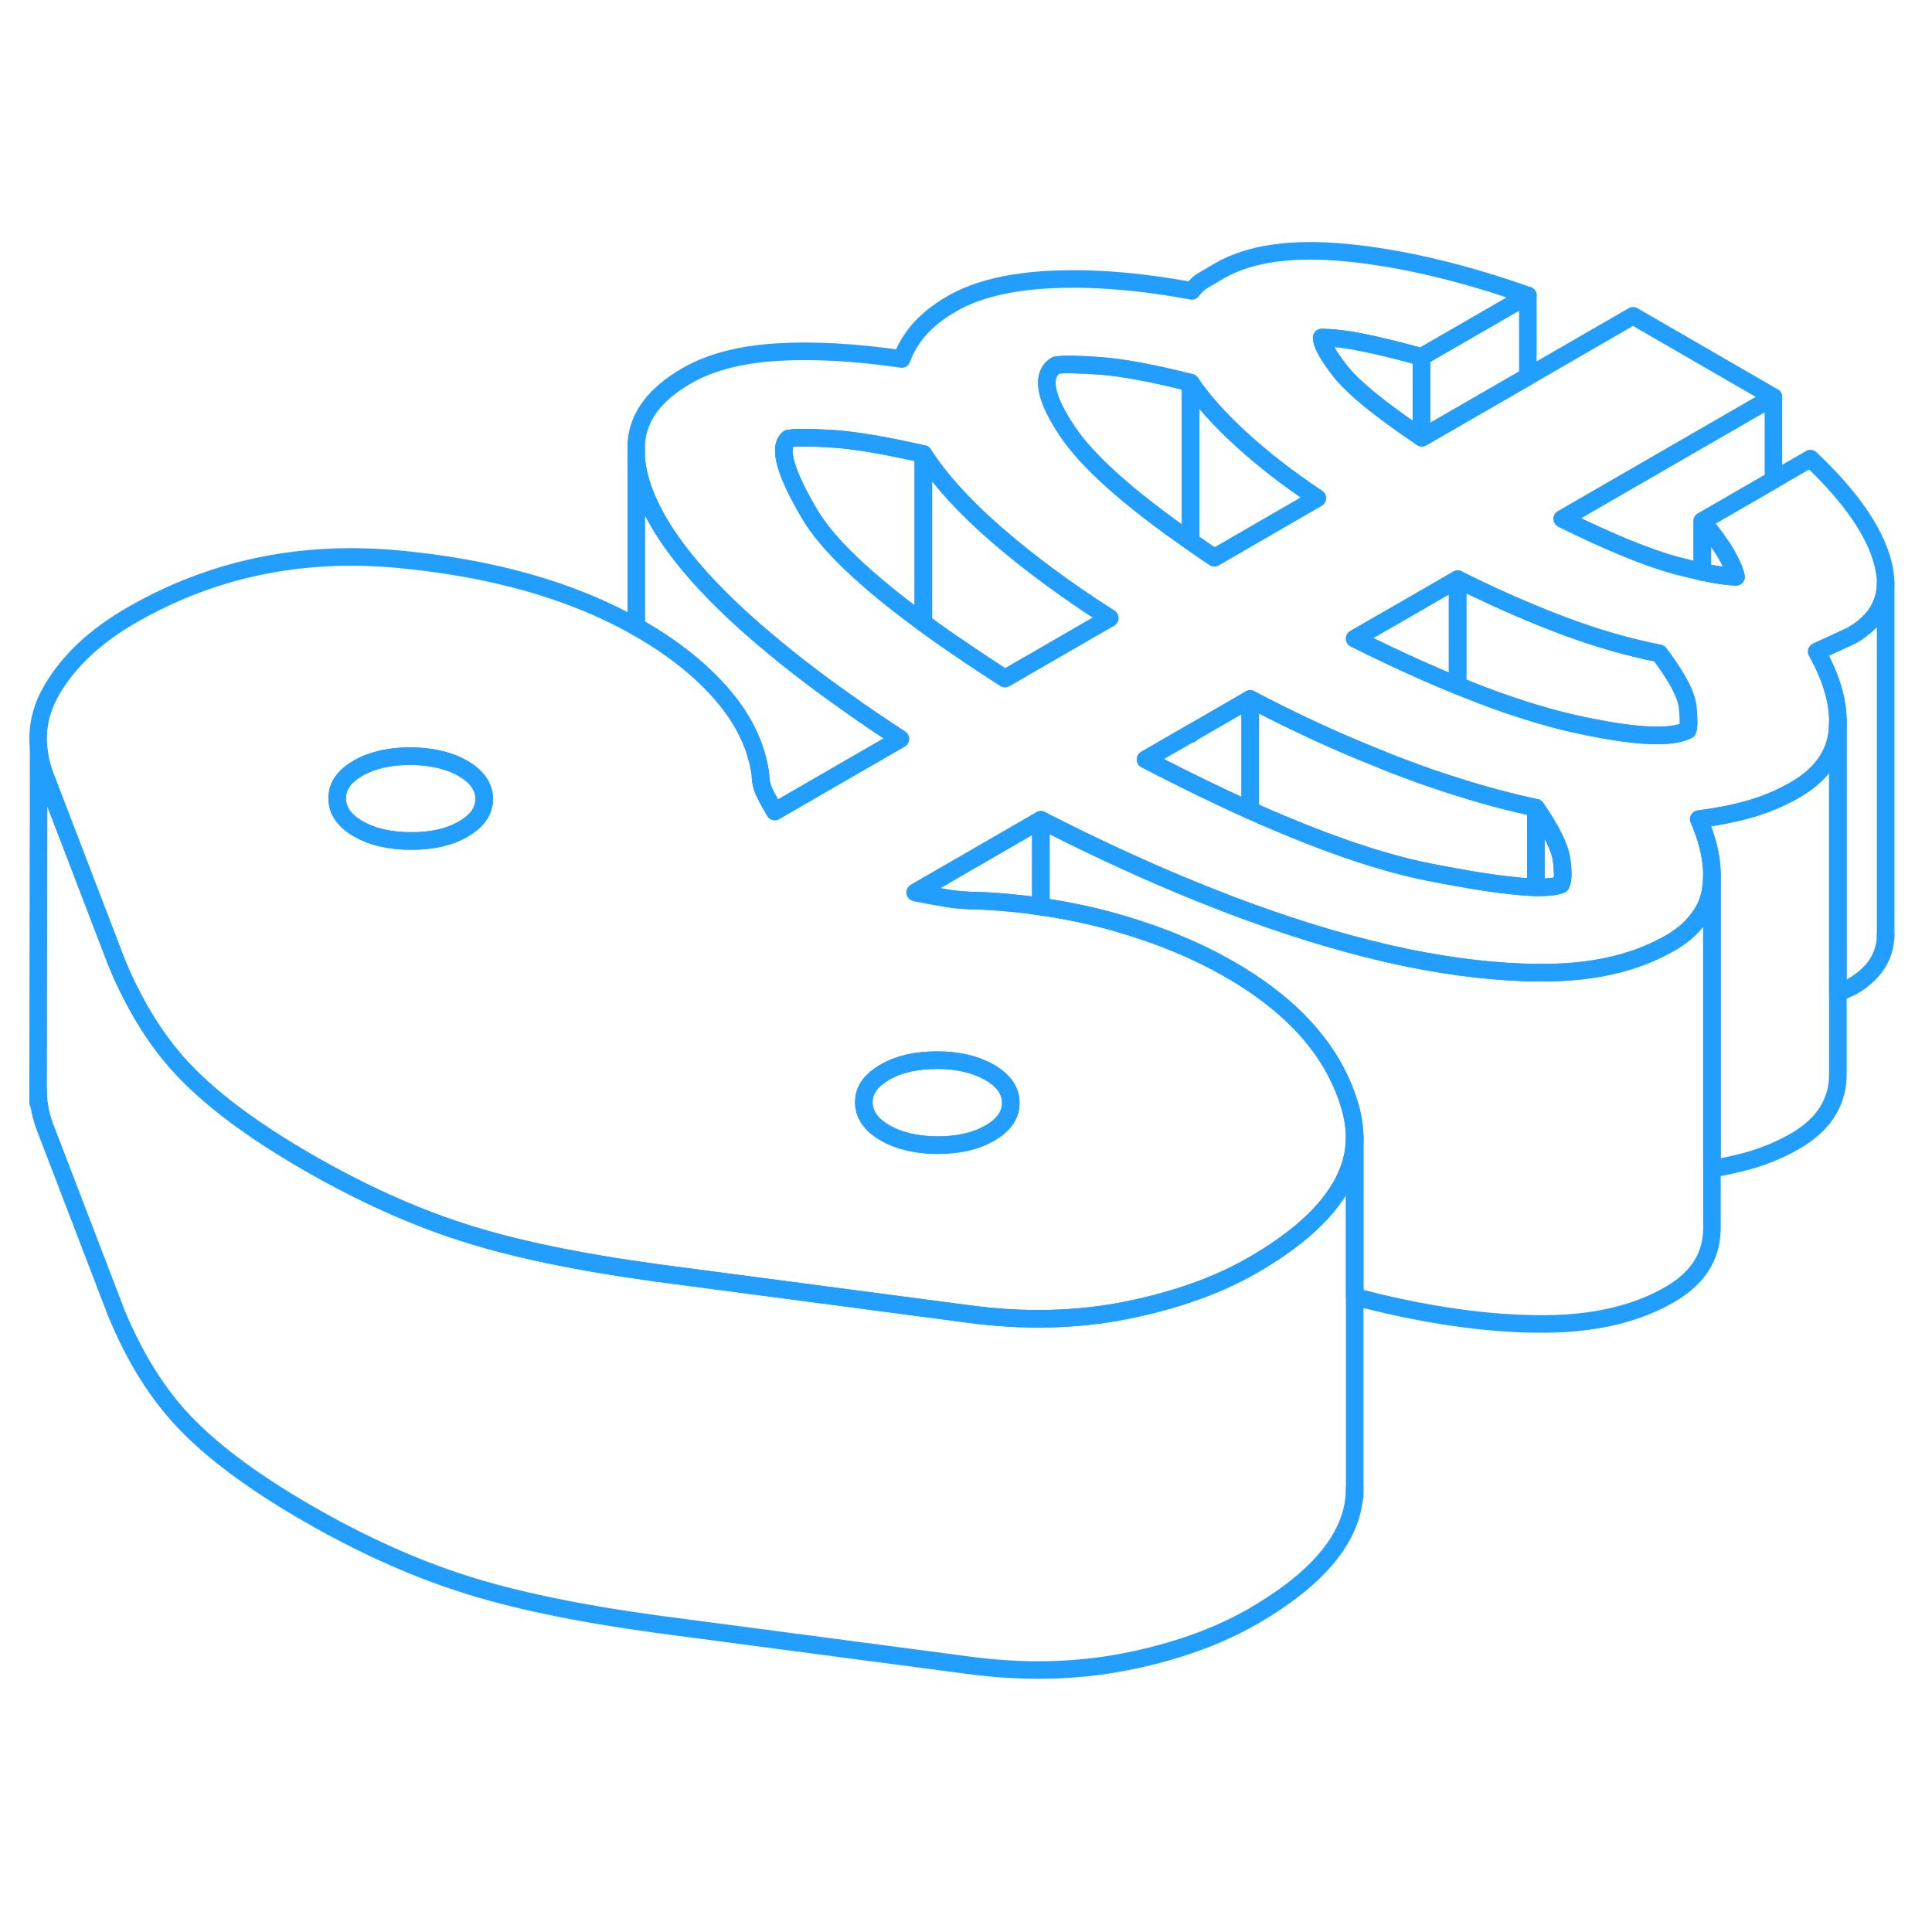 <svg width="48" height="48" viewBox="0 0 110 86" fill="none" xmlns="http://www.w3.org/2000/svg" stroke-width="1px" stroke-linecap="round" stroke-linejoin="round"><path d="M88.97 37.551C88.99 37.931 88.96 38.201 88.87 38.361C88.58 38.481 88.11 38.531 87.45 38.521V33.991C88.32 35.251 88.81 36.241 88.91 36.951C88.94 37.171 88.96 37.361 88.97 37.531V37.551ZM88.97 37.551C88.96 37.551 88.96 37.551 88.95 37.551H88.97ZM67.75 29.781C67.75 29.781 67.78 29.791 67.79 29.791V29.761L67.75 29.781Z" stroke="#229EFF" stroke-linejoin="round"/><path d="M97.471 37.821V57.691C97.481 58.051 97.451 58.411 97.391 58.751C97.161 59.961 96.391 60.941 95.061 61.711C93.271 62.741 91.091 63.291 88.501 63.371C85.911 63.441 83.051 63.141 79.921 62.491C79.011 62.301 78.081 62.081 77.131 61.821V52.681C77.121 52.211 77.051 51.731 76.931 51.251C76.861 50.971 76.771 50.701 76.681 50.431C75.791 47.911 73.951 45.741 71.181 43.911C70.821 43.671 70.451 43.441 70.061 43.221C68.131 42.101 65.931 41.201 63.471 40.501C62.111 40.121 60.701 39.821 59.261 39.621V34.681C61.891 36.031 64.511 37.251 67.101 38.341C67.981 38.711 68.861 39.061 69.741 39.401C69.811 39.431 69.871 39.451 69.941 39.481C70.361 39.641 70.771 39.791 71.181 39.941C74.261 41.061 77.171 41.911 79.921 42.491C80.031 42.511 80.151 42.541 80.261 42.561C82.841 43.081 85.241 43.351 87.451 43.381C87.761 43.381 88.061 43.381 88.361 43.371H88.501C90.811 43.301 92.801 42.851 94.471 42.021C94.671 41.921 94.871 41.821 95.061 41.711C95.691 41.351 96.191 40.941 96.561 40.481C97.001 39.971 97.271 39.391 97.391 38.751C97.411 38.611 97.431 38.471 97.451 38.321C97.461 38.161 97.471 37.991 97.471 37.821Z" stroke="#229EFF" stroke-linejoin="round"/><path d="M107.2 20.051C106.73 18.241 105.35 16.261 103.08 14.111L100.97 15.331L96.921 17.671C97.531 18.401 97.98 19.021 98.28 19.541C98.58 20.061 98.77 20.491 98.841 20.841C98.4 20.831 97.76 20.741 96.921 20.561C96.481 20.461 95.99 20.341 95.44 20.201C93.85 19.771 91.68 18.891 88.95 17.541L100.97 10.601L92.98 5.981L86.99 9.441L80.96 12.921C80.96 12.921 80.941 12.911 80.931 12.901C78.611 11.341 77.091 10.101 76.35 9.181C75.621 8.251 75.25 7.601 75.25 7.221C75.91 7.221 76.71 7.321 77.641 7.511C78.57 7.701 79.671 7.971 80.931 8.321L86.99 4.821C83.27 3.511 79.84 2.701 76.72 2.391C73.59 2.081 71.17 2.421 69.45 3.411L68.56 3.931C68.29 4.081 68.061 4.291 67.861 4.561C64.941 4.021 62.281 3.801 59.891 3.911C57.501 4.021 55.61 4.481 54.22 5.281C53.42 5.741 52.791 6.241 52.331 6.771C51.87 7.311 51.541 7.861 51.34 8.441C48.681 8.051 46.31 7.921 44.22 8.051C42.13 8.181 40.42 8.631 39.09 9.401C37.31 10.431 36.35 11.691 36.23 13.191V14.171C36.35 15.391 36.86 16.711 37.75 18.141C38.89 19.941 40.62 21.861 42.96 23.901C44.55 25.291 46.35 26.691 48.361 28.101C49.281 28.761 50.25 29.411 51.26 30.071L46.31 32.931L44.651 33.891L44.111 34.201C43.91 33.851 43.72 33.521 43.56 33.191C43.39 32.861 43.3 32.511 43.3 32.121C43.13 30.831 42.62 29.581 41.78 28.391C41.6 28.131 41.4 27.881 41.19 27.631C39.98 26.211 38.41 24.941 36.48 23.831C36.4 23.781 36.31 23.741 36.23 23.691C32.55 21.611 28.011 20.331 22.61 19.831C17.101 19.331 12.05 20.391 7.48 23.031C5.43 24.211 3.93 25.621 2.97 27.251C2.34 28.321 2.08 29.431 2.2 30.591V30.661C2.26 31.231 2.411 31.811 2.651 32.401L6.6 42.701C6.7 42.931 6.791 43.171 6.891 43.391C7.911 45.691 9.15 47.591 10.62 49.091C12.22 50.741 14.52 52.441 17.52 54.171C20.52 55.901 23.45 57.231 26.31 58.151C29.17 59.081 32.861 59.851 37.38 60.471L55.13 62.811C58.251 63.231 61.22 63.171 64.04 62.621C65.16 62.401 66.22 62.131 67.22 61.811C68.74 61.331 70.121 60.731 71.35 60.021C71.361 60.021 71.361 60.011 71.371 60.011C73.501 58.771 75.05 57.471 75.99 56.111C76.75 55.031 77.13 53.901 77.13 52.741V52.681C77.121 52.211 77.051 51.731 76.931 51.251C76.861 50.971 76.771 50.701 76.681 50.431C75.791 47.911 73.951 45.741 71.181 43.911C70.821 43.671 70.45 43.441 70.06 43.221C68.13 42.101 65.93 41.201 63.47 40.501C62.11 40.121 60.7 39.821 59.26 39.621C58.83 39.551 58.39 39.491 57.95 39.451C57.21 39.371 56.46 39.311 55.7 39.281C55.03 39.281 54.42 39.231 53.85 39.131C53.291 39.041 52.7 38.931 52.111 38.811L55.21 37.021L59.26 34.681C61.89 36.031 64.51 37.251 67.1 38.341C67.981 38.711 68.86 39.061 69.74 39.401C69.81 39.431 69.87 39.451 69.94 39.481C70.36 39.641 70.771 39.791 71.181 39.941C74.261 41.061 77.171 41.911 79.921 42.491C80.031 42.511 80.15 42.541 80.26 42.561C82.84 43.081 85.24 43.351 87.45 43.381C87.76 43.381 88.061 43.381 88.361 43.371H88.5C90.81 43.301 92.8 42.851 94.47 42.021C94.67 41.921 94.87 41.821 95.06 41.711C95.69 41.351 96.19 40.941 96.56 40.481C97 39.971 97.27 39.391 97.391 38.751C97.41 38.611 97.43 38.471 97.45 38.321C97.46 38.161 97.47 37.991 97.47 37.821V37.721C97.47 37.601 97.46 37.481 97.45 37.361C97.4 36.661 97.221 35.921 96.921 35.131C96.861 34.971 96.79 34.801 96.72 34.641C96.79 34.631 96.85 34.621 96.921 34.611C97.841 34.491 98.74 34.311 99.6 34.071C100.53 33.801 101.39 33.441 102.19 32.981C103.65 32.141 104.45 31.041 104.61 29.681C104.63 29.481 104.641 29.281 104.641 29.071V28.971C104.621 27.791 104.22 26.501 103.44 25.101L105.431 24.181C106.711 23.441 107.36 22.441 107.36 21.191C107.36 20.831 107.3 20.451 107.2 20.051ZM26.381 35.201C25.59 35.661 24.59 35.891 23.401 35.881C22.201 35.881 21.201 35.651 20.401 35.191C19.601 34.731 19.2 34.151 19.2 33.461C19.19 32.771 19.59 32.201 20.381 31.741C21.18 31.281 22.171 31.051 23.37 31.051C24.57 31.061 25.561 31.291 26.36 31.751C27.16 32.211 27.561 32.791 27.57 33.481C27.57 34.171 27.18 34.741 26.381 35.201ZM60.111 8.801C60.511 8.721 61.361 8.741 62.651 8.831C63.95 8.931 65.66 9.251 67.79 9.791C68.46 10.791 69.41 11.861 70.65 12.991C71.88 14.121 73.33 15.251 75 16.361L69.141 19.751C68.671 19.441 68.22 19.131 67.79 18.821C64.28 16.381 61.95 14.301 60.78 12.571C59.48 10.631 59.251 9.371 60.111 8.801ZM53.35 48.361C54.55 48.361 55.55 48.601 56.35 49.061C57.151 49.521 57.55 50.101 57.55 50.791C57.55 51.481 57.16 52.051 56.361 52.511C55.571 52.971 54.571 53.201 53.38 53.201C52.181 53.191 51.191 52.961 50.391 52.501C49.77 52.151 49.4 51.721 49.25 51.231C49.21 51.081 49.181 50.931 49.181 50.771C49.181 50.181 49.46 49.681 50.04 49.271C50.14 49.191 50.251 49.121 50.37 49.051C51.16 48.591 52.16 48.361 53.35 48.361ZM61.96 23.891L57.22 26.631C56.35 26.071 55.53 25.531 54.76 25.001C53.98 24.481 53.25 23.961 52.57 23.461C49.26 21.031 47.111 18.981 46.111 17.291C44.7 14.911 44.3 13.471 44.891 12.971C45.291 12.901 46.12 12.901 47.38 12.981C48.651 13.061 50.37 13.351 52.57 13.851C53.51 15.311 54.89 16.831 56.73 18.431C58.56 20.021 60.711 21.611 63.181 23.191L61.96 23.891ZM88.97 37.551C88.99 37.931 88.96 38.201 88.871 38.361C88.581 38.481 88.11 38.531 87.45 38.521C86.42 38.491 84.93 38.311 82.99 37.961C82.49 37.871 81.951 37.771 81.391 37.661C79.01 37.191 76.21 36.281 72.98 34.921C72.4 34.681 71.801 34.421 71.181 34.141C69.321 33.311 67.34 32.341 65.22 31.241L67.75 29.781L67.79 29.761L71.181 27.801C73.651 29.101 76.12 30.241 78.57 31.211C78.89 31.351 79.2 31.471 79.52 31.591C80.3 31.891 81.06 32.171 81.82 32.421C82.21 32.561 82.61 32.681 82.99 32.801C84.52 33.291 86 33.681 87.45 33.991C88.32 35.251 88.811 36.241 88.91 36.951C88.941 37.171 88.96 37.361 88.97 37.531V37.551ZM96.091 29.571C95.721 29.761 95.18 29.861 94.47 29.871C93.3 29.891 91.66 29.661 89.56 29.191C89.08 29.081 88.591 28.961 88.081 28.811C86.561 28.391 84.891 27.811 83.091 27.071C83.061 27.071 83.02 27.051 82.99 27.031C82.32 26.771 81.641 26.471 80.931 26.161C79.721 25.621 78.451 25.021 77.13 24.361L79.77 22.841L80.931 22.171L82.99 20.981C84.34 21.651 85.67 22.271 86.99 22.821C87.63 23.091 88.26 23.341 88.891 23.581C90.82 24.311 92.68 24.851 94.47 25.201C95.24 26.221 95.74 27.061 95.96 27.701C96.03 27.901 96.07 28.091 96.091 28.251C96.16 28.941 96.16 29.381 96.091 29.571Z" stroke="#229EFF" stroke-linejoin="round"/><path d="M75.001 16.361L69.141 19.751C68.671 19.441 68.221 19.131 67.791 18.821V9.791C68.461 10.791 69.411 11.861 70.651 12.991C71.881 14.121 73.331 15.251 75.001 16.361Z" stroke="#229EFF" stroke-linejoin="round"/><path d="M67.791 9.791V18.821C64.281 16.381 61.951 14.301 60.781 12.571C59.481 10.631 59.251 9.371 60.111 8.801C60.511 8.721 61.361 8.741 62.651 8.831C63.951 8.931 65.661 9.251 67.791 9.791Z" stroke="#229EFF" stroke-linejoin="round"/><path d="M27.57 33.481C27.57 34.171 27.181 34.741 26.381 35.201C25.591 35.661 24.591 35.891 23.401 35.881C22.201 35.881 21.201 35.651 20.401 35.191C19.601 34.731 19.2 34.151 19.2 33.461C19.19 32.771 19.591 32.201 20.381 31.741C21.181 31.281 22.171 31.051 23.37 31.051C24.57 31.061 25.561 31.291 26.36 31.751C27.16 32.211 27.561 32.791 27.57 33.481Z" stroke="#229EFF" stroke-linejoin="round"/><path d="M57.55 50.791C57.55 51.481 57.161 52.051 56.361 52.511C55.571 52.971 54.571 53.201 53.381 53.201C52.181 53.191 51.191 52.961 50.391 52.501C49.771 52.151 49.401 51.721 49.251 51.231C49.211 51.081 49.181 50.931 49.181 50.771C49.181 50.181 49.461 49.681 50.041 49.271C50.141 49.191 50.251 49.121 50.371 49.051C51.161 48.591 52.161 48.361 53.351 48.361C54.551 48.361 55.551 48.601 56.351 49.061C57.151 49.521 57.55 50.101 57.55 50.791Z" stroke="#229EFF" stroke-linejoin="round"/><path d="M87.45 33.991V38.521C86.42 38.491 84.93 38.311 82.99 37.961C82.49 37.871 81.951 37.771 81.391 37.661C79.011 37.191 76.21 36.281 72.981 34.921C72.4 34.681 71.801 34.421 71.181 34.141V27.801C73.651 29.101 76.121 30.241 78.571 31.211C78.891 31.351 79.201 31.471 79.52 31.591C80.3 31.891 81.061 32.171 81.821 32.421C82.211 32.561 82.611 32.681 82.99 32.801C84.52 33.291 86 33.681 87.45 33.991Z" stroke="#229EFF" stroke-linejoin="round"/><path d="M71.181 27.801V34.141C69.321 33.311 67.341 32.341 65.221 31.241L67.751 29.781C67.751 29.781 67.781 29.791 67.791 29.791V29.761L71.181 27.801Z" stroke="#229EFF" stroke-linejoin="round"/><path d="M96.09 29.571C95.72 29.761 95.18 29.861 94.47 29.871C93.3 29.891 91.66 29.661 89.56 29.191C89.08 29.081 88.59 28.961 88.08 28.811C86.56 28.391 84.89 27.811 83.09 27.071C83.06 27.071 83.02 27.051 82.99 27.031V20.981C84.34 21.651 85.67 22.271 86.99 22.821C87.63 23.091 88.26 23.341 88.89 23.581C90.82 24.311 92.68 24.851 94.47 25.201C95.24 26.221 95.74 27.061 95.96 27.701C96.03 27.901 96.07 28.091 96.09 28.251C96.16 28.941 96.16 29.381 96.09 29.571Z" stroke="#229EFF" stroke-linejoin="round"/><path d="M59.26 34.681V39.621C58.83 39.551 58.39 39.491 57.95 39.451C57.21 39.371 56.46 39.311 55.7 39.281C55.03 39.281 54.42 39.231 53.85 39.131C53.29 39.041 52.7 38.931 52.11 38.811L55.21 37.021L59.26 34.681Z" stroke="#229EFF" stroke-linejoin="round"/><path d="M52.571 13.851V23.461C49.261 21.031 47.111 18.981 46.111 17.291C44.701 14.911 44.301 13.471 44.891 12.971C45.291 12.901 46.121 12.901 47.381 12.981C48.651 13.061 50.371 13.351 52.571 13.851Z" stroke="#229EFF" stroke-linejoin="round"/><path d="M63.181 23.191L61.961 23.891L57.221 26.631C56.351 26.071 55.531 25.531 54.761 25.001C53.981 24.481 53.251 23.961 52.571 23.461V13.851C53.511 15.311 54.891 16.831 56.731 18.431C58.561 20.021 60.711 21.611 63.181 23.191Z" stroke="#229EFF" stroke-linejoin="round"/><path d="M2.171 50.781V50.111" stroke="#229EFF" stroke-linejoin="round"/><path d="M77.131 52.741V72.741C77.131 75.371 75.201 77.791 71.351 80.021C69.301 81.201 66.861 82.071 64.041 82.621C61.221 83.171 58.251 83.231 55.131 82.811L37.381 80.471C32.861 79.851 29.171 79.081 26.311 78.151C23.451 77.231 20.521 75.901 17.521 74.171C14.521 72.441 12.221 70.741 10.621 69.091C9.011 67.441 7.671 65.311 6.601 62.701L2.651 52.401C2.331 51.621 2.171 50.851 2.171 50.111V50.051L2.201 30.661C2.261 31.231 2.411 31.811 2.651 32.401L6.601 42.701C6.701 42.931 6.791 43.171 6.891 43.391C7.911 45.691 9.151 47.591 10.621 49.091C12.221 50.741 14.521 52.441 17.521 54.171C20.521 55.901 23.451 57.231 26.311 58.151C29.171 59.081 32.861 59.851 37.381 60.471L55.131 62.811C58.251 63.231 61.221 63.171 64.041 62.621C65.161 62.401 66.221 62.131 67.221 61.811C68.741 61.331 70.121 60.731 71.351 60.021C71.361 60.021 71.361 60.011 71.371 60.011C73.501 58.771 75.051 57.471 75.991 56.111C76.751 55.031 77.131 53.901 77.131 52.741Z" stroke="#229EFF" stroke-linejoin="round"/><path d="M77.131 73.201V72.741" stroke="#229EFF" stroke-linejoin="round"/><path d="M107.361 21.191V41.221C107.351 42.461 106.701 43.451 105.431 44.181L104.651 44.541H104.641V28.971C104.621 27.791 104.22 26.501 103.44 25.101L105.431 24.181C106.711 23.441 107.361 22.441 107.361 21.191Z" stroke="#229EFF" stroke-linejoin="round"/><path d="M107.361 41.351V41.221" stroke="#229EFF" stroke-linejoin="round"/><path d="M98.841 20.841C98.401 20.831 97.761 20.741 96.921 20.561V17.671C97.531 18.401 97.981 19.021 98.281 19.541C98.581 20.061 98.771 20.491 98.841 20.841Z" stroke="#229EFF" stroke-linejoin="round"/><path d="M100.971 10.601V15.331L96.921 17.671V20.561C96.481 20.461 95.991 20.341 95.441 20.201C93.851 19.771 91.681 18.891 88.951 17.541L100.971 10.601Z" stroke="#229EFF" stroke-linejoin="round"/><path d="M86.99 4.821V9.441L80.96 12.921C80.96 12.921 80.941 12.911 80.931 12.901V8.321L86.99 4.821Z" stroke="#229EFF" stroke-linejoin="round"/><path d="M80.931 8.321V12.901C78.611 11.341 77.091 10.101 76.351 9.181C75.621 8.251 75.251 7.601 75.251 7.221C75.911 7.221 76.711 7.321 77.641 7.511C78.571 7.701 79.671 7.971 80.931 8.321Z" stroke="#229EFF" stroke-linejoin="round"/><path d="M51.261 30.071L46.31 32.931L44.651 33.891L44.111 34.201C43.911 33.851 43.721 33.521 43.56 33.191C43.391 32.861 43.3 32.511 43.3 32.121C43.13 30.831 42.62 29.581 41.781 28.391C41.6 28.131 41.4 27.881 41.19 27.631C39.98 26.211 38.41 24.941 36.48 23.831C36.401 23.781 36.31 23.741 36.23 23.691V14.171C36.35 15.391 36.861 16.711 37.751 18.141C38.891 19.941 40.62 21.861 42.96 23.901C44.55 25.291 46.351 26.691 48.361 28.101C49.281 28.761 50.251 29.411 51.261 30.071Z" stroke="#229EFF" stroke-linejoin="round"/><path d="M82.991 20.981V27.031C82.321 26.771 81.641 26.471 80.931 26.161C79.721 25.621 78.451 25.021 77.131 24.361L79.771 22.841L80.931 22.171L82.991 20.981Z" stroke="#229EFF" stroke-linejoin="round"/><path d="M104.641 29.071V49.131C104.641 49.321 104.631 49.501 104.611 49.681C104.451 51.041 103.651 52.141 102.191 52.981C101.391 53.441 100.531 53.801 99.601 54.071C98.911 54.261 98.201 54.421 97.471 54.541V37.721C97.471 37.601 97.461 37.481 97.451 37.361C97.401 36.661 97.221 35.921 96.921 35.131C96.861 34.971 96.791 34.801 96.721 34.641C96.791 34.631 96.851 34.621 96.921 34.611C97.841 34.491 98.741 34.311 99.601 34.071C100.531 33.801 101.391 33.441 102.191 32.981C103.651 32.141 104.451 31.041 104.611 29.681C104.631 29.481 104.641 29.281 104.641 29.071Z" stroke="#229EFF" stroke-linejoin="round"/></svg>